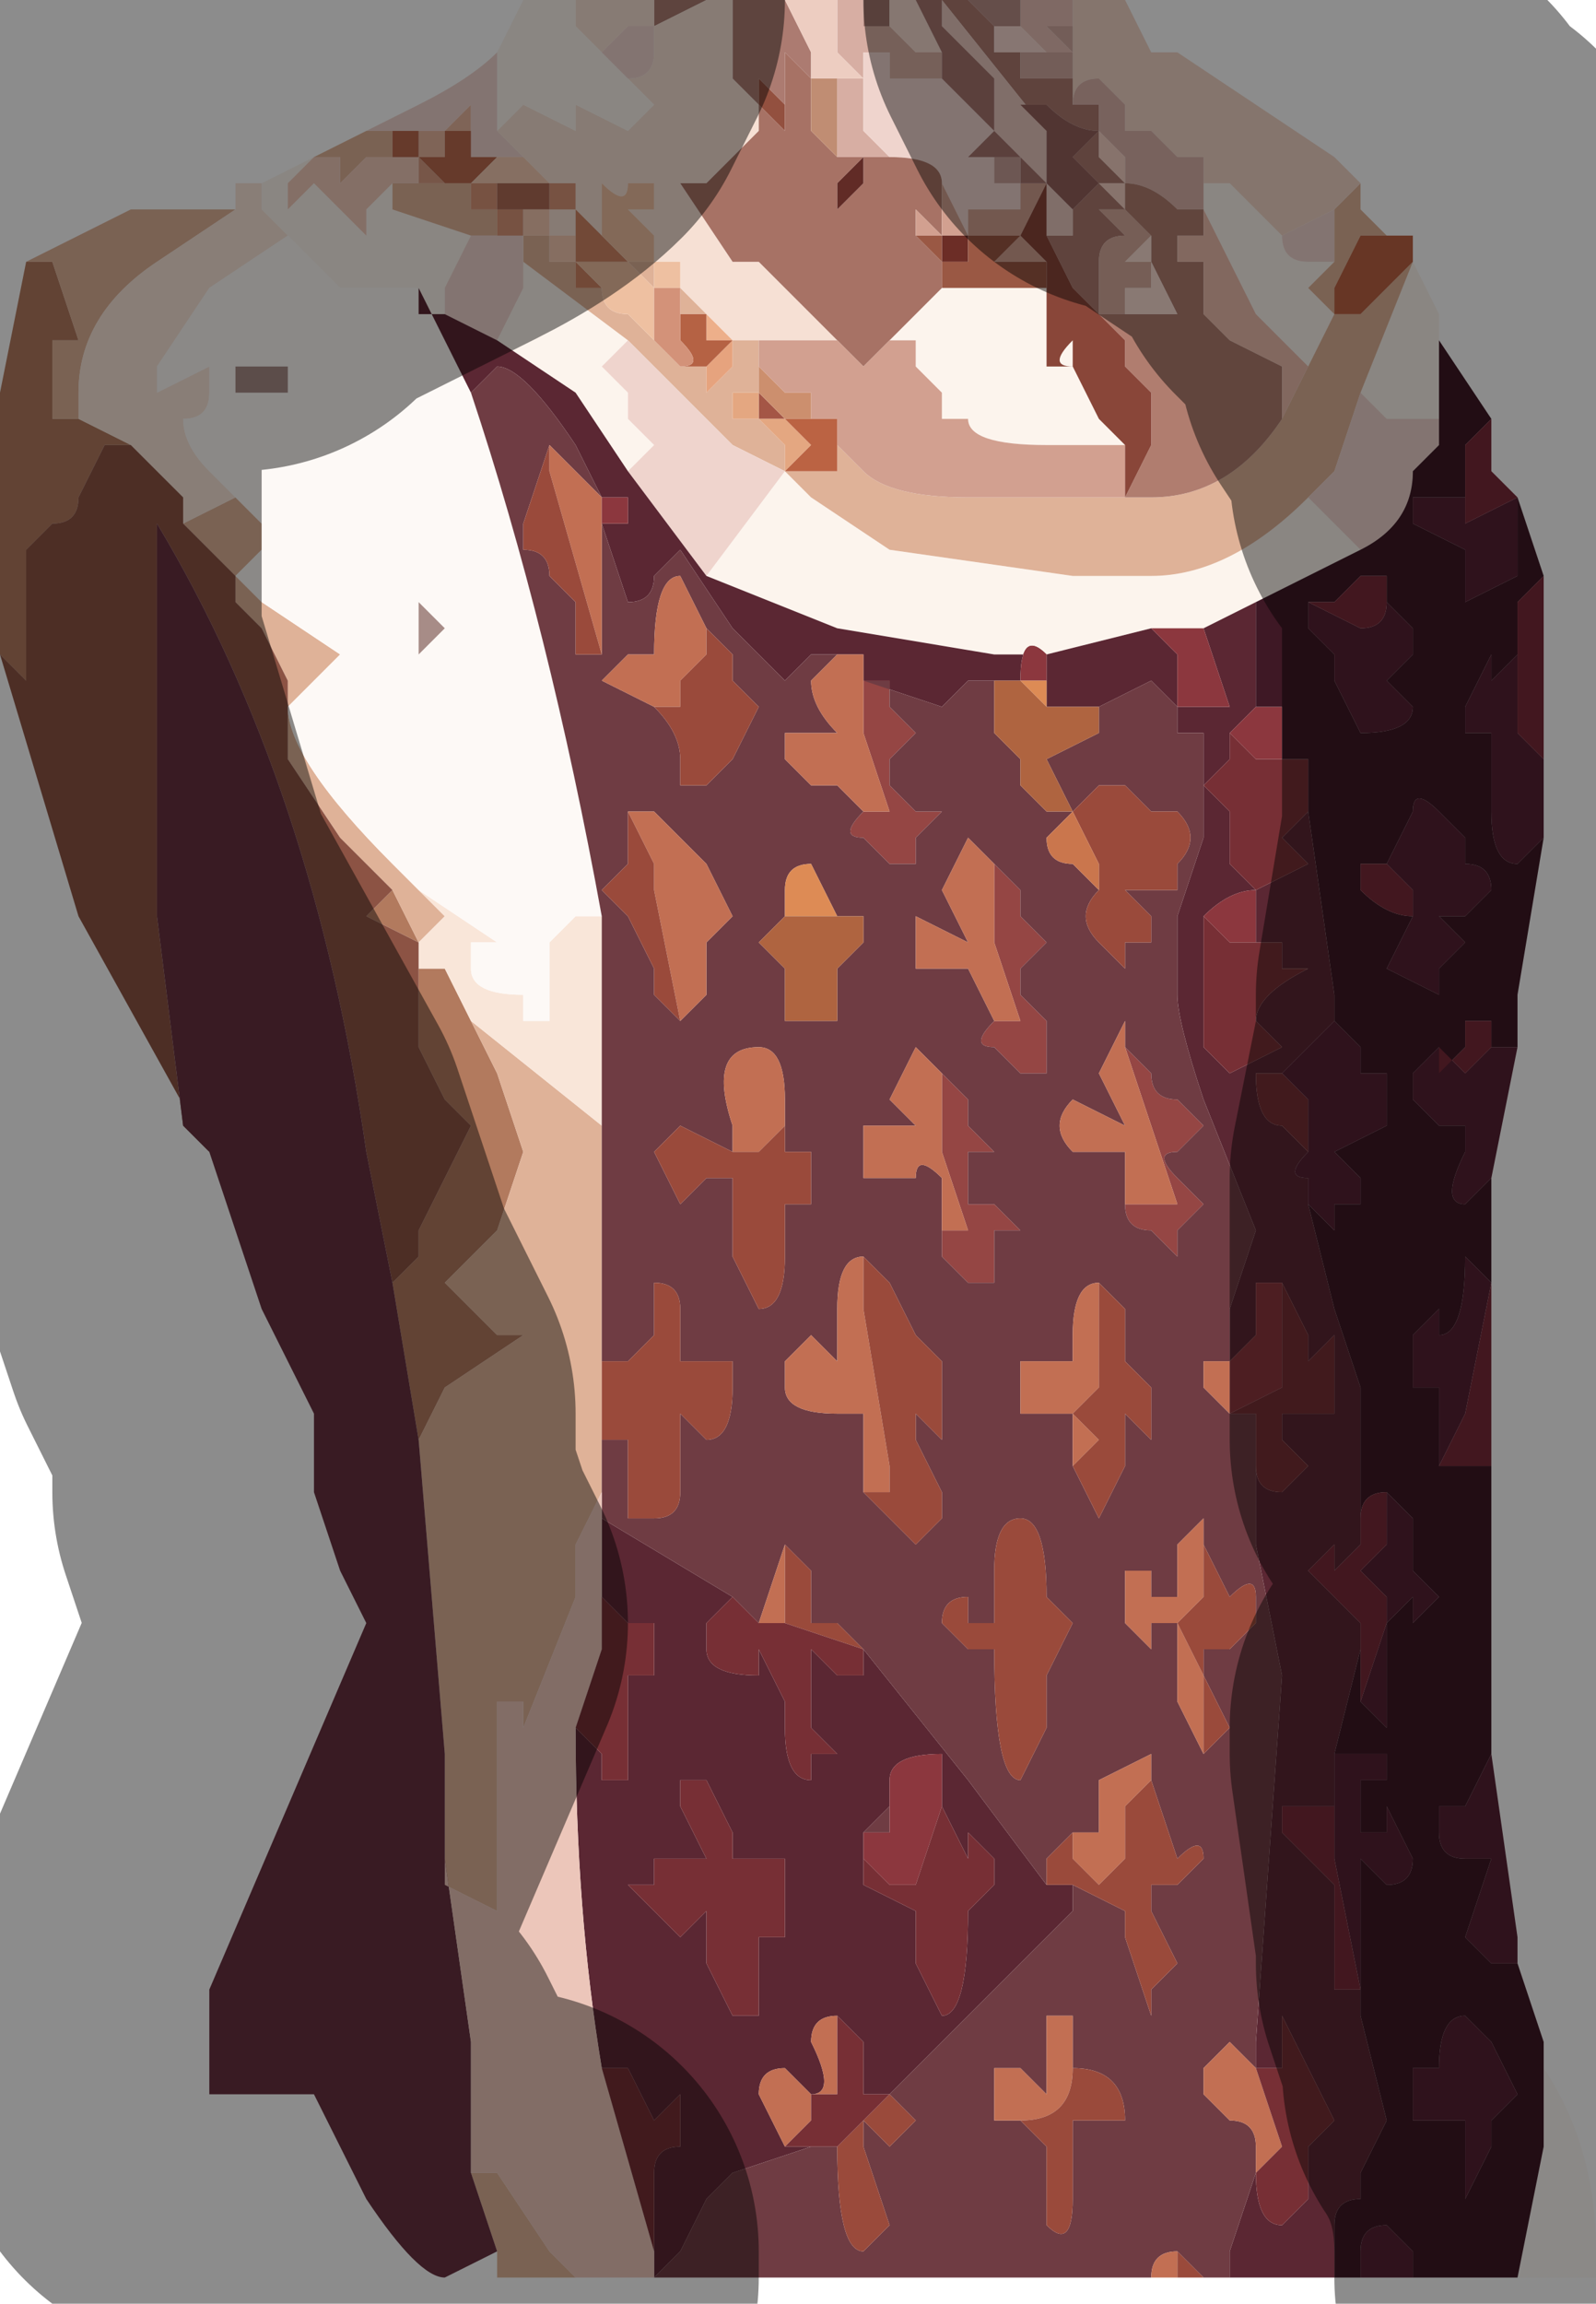 <?xml version="1.0" encoding="UTF-8" standalone="no"?>
<svg xmlns:xlink="http://www.w3.org/1999/xlink" height="4.4px" width="3.05px" xmlns="http://www.w3.org/2000/svg">
  <g transform="matrix(1.0, 0.0, 0.0, 1.0, 1.55, 2.2)">
    <path d="M-0.3 -2.2 L-0.2 -2.2 -0.3 -2.15 -0.3 -2.2 M-0.15 -2.2 L-0.05 -2.2 0.0 -2.1 0.0 -2.05 0.0 -2.05 -0.05 -2.1 -0.05 -1.95 -0.05 -1.95 -0.05 -2.0 -0.05 -2.0 -0.1 -2.05 -0.1 -2.0 -0.15 -2.05 -0.15 -2.2 M0.05 -2.2 L0.05 -2.2 0.05 -2.15 0.05 -2.2" fill="#ac7b71" fill-rule="evenodd" stroke="none"/>
    <path d="M0.05 -2.2 L0.1 -2.2 0.1 -2.15 0.15 -2.15 0.15 -2.2 0.15 -2.15 0.2 -2.1 0.25 -2.1 0.25 -2.05 Q0.2 -2.05 0.2 -2.05 L0.15 -2.05 Q0.15 -2.05 0.15 -2.1 L0.1 -2.1 Q0.1 -2.1 0.1 -2.05 L0.1 -2.0 0.15 -1.95 0.1 -2.0 0.1 -1.95 0.15 -1.9 0.1 -1.9 0.1 -1.9 0.05 -1.9 0.05 -2.05 0.1 -2.05 0.1 -2.05 0.05 -2.1 0.05 -2.1 0.05 -2.15 0.05 -2.2 M0.15 -2.2 L0.15 -2.2 M0.1 -2.15 L0.1 -2.15 0.1 -2.15" fill="#d7aea3" fill-rule="evenodd" stroke="none"/>
    <path d="M0.1 -2.2 L0.15 -2.2 0.15 -2.15 0.1 -2.15 0.1 -2.15 0.1 -2.2 M0.15 -2.15 L0.15 -2.15" fill="#a0746b" fill-rule="evenodd" stroke="none"/>
    <path d="M-0.05 -2.2 L0.05 -2.2 0.05 -2.15 0.05 -2.1 0.05 -2.1 0.1 -2.05 0.1 -2.05 0.05 -2.05 0.05 -2.05 0.0 -2.05 0.0 -2.1 -0.05 -2.2" fill="#edcdc1" fill-rule="evenodd" stroke="none"/>
    <path d="M-0.1 -1.55 L-0.15 -1.55 -0.25 -1.65 -0.25 -1.65 -0.25 -1.7 -0.3 -1.7 -0.3 -1.75 -0.3 -1.75 -0.35 -1.8 -0.35 -1.8 -0.3 -1.8 -0.3 -1.85 -0.35 -1.85 -0.35 -1.85 Q-0.35 -1.8 -0.4 -1.85 L-0.4 -1.75 -0.35 -1.7 -0.4 -1.75 -0.4 -1.75 -0.4 -1.75 -0.45 -1.8 -0.45 -1.75 -0.5 -1.75 -0.5 -1.8 -0.45 -1.8 -0.45 -1.85 -0.5 -1.85 -0.5 -1.85 -0.55 -1.9 -0.55 -1.9 -0.6 -1.95 -0.55 -2.0 -0.45 -1.95 -0.45 -2.0 -0.35 -1.95 -0.3 -2.0 -0.45 -2.15 -0.45 -2.2 -0.3 -2.2 -0.3 -2.15 -0.2 -2.2 -0.15 -2.2 -0.15 -2.05 -0.1 -2.0 -0.1 -1.95 -0.15 -1.9 -0.2 -1.85 -0.25 -1.85 -0.25 -1.85 -0.15 -1.7 -0.1 -1.7 0.05 -1.55 0.05 -1.55 0.0 -1.55 -0.05 -1.55 -0.1 -1.55 M0.1 -2.15 L0.1 -2.15 0.1 -2.15 0.1 -2.15 M-0.35 -2.15 L-0.4 -2.1 -0.35 -2.05 Q-0.3 -2.05 -0.3 -2.1 L-0.3 -2.15 -0.35 -2.15 M-0.5 -1.85 L-0.5 -1.85 M-0.25 -1.65 L-0.25 -1.65" fill="#f6e0d4" fill-rule="evenodd" stroke="none"/>
    <path d="M1.0 -1.7 L0.95 -1.65 1.0 -1.6 0.95 -1.5 0.85 -1.6 0.75 -1.8 0.75 -1.85 0.8 -1.85 0.85 -1.8 0.9 -1.75 Q0.9 -1.7 0.95 -1.7 L1.0 -1.7 M-0.8 -1.85 L-0.8 -1.8 -0.65 -1.75 -0.65 -1.75 -0.7 -1.65 -0.7 -1.6 -0.75 -1.6 -0.75 -1.65 -0.9 -1.65 -1.0 -1.75 -1.05 -1.8 -1.05 -1.85 -0.95 -1.9 -0.95 -1.9 -0.95 -1.9 -1.0 -1.85 -1.0 -1.8 -0.95 -1.85 -0.9 -1.8 -0.9 -1.8 -0.9 -1.8 -0.85 -1.75 -0.85 -1.8 -0.8 -1.85 -0.8 -1.85 M-0.55 -1.7 L-0.35 -1.55 -0.35 -1.55 -0.4 -1.5 -0.35 -1.45 -0.35 -1.4 -0.3 -1.35 -0.35 -1.3 -0.45 -1.45 -0.6 -1.55 -0.55 -1.65 -0.55 -1.7 M-0.05 -1.3 L0.0 -1.25 0.15 -1.15 0.5 -1.1 0.65 -1.1 Q0.8 -1.1 0.95 -1.25 L0.95 -1.25 1.0 -1.2 1.05 -1.15 0.95 -1.1 0.85 -1.05 0.75 -1.0 0.65 -1.0 0.65 -1.0 0.45 -0.95 0.35 -0.95 0.05 -1.0 -0.2 -1.1 -0.05 -1.3 M1.05 -1.45 L1.15 -1.7 1.15 -1.7 1.2 -1.6 1.2 -1.55 1.2 -1.35 1.2 -1.4 1.1 -1.4 1.05 -1.45 M-0.6 -2.1 L-0.55 -2.2 -0.45 -2.2 -0.45 -2.15 -0.3 -2.0 -0.35 -1.95 -0.45 -2.0 -0.45 -1.95 -0.55 -2.0 -0.6 -1.95 -0.6 -2.0 -0.6 -2.1 M1.15 -1.7 L1.15 -1.7 M0.15 -1.55 L0.2 -1.6 0.25 -1.65 0.3 -1.65 0.3 -1.65 0.4 -1.65 0.45 -1.65 0.45 -1.6 0.45 -1.5 0.5 -1.5 0.5 -1.5 Q0.45 -1.5 0.5 -1.55 0.5 -1.6 0.5 -1.55 L0.5 -1.5 0.55 -1.4 0.55 -1.4 0.6 -1.35 0.5 -1.35 0.45 -1.35 Q0.3 -1.35 0.3 -1.4 L0.25 -1.4 0.25 -1.45 0.2 -1.5 0.2 -1.55 0.15 -1.55 M0.75 -1.8 L0.75 -1.8 M-0.9 -1.9 L-0.9 -1.85 -0.9 -1.85 -0.9 -1.9 M-0.95 -1.9 L-0.95 -1.9 -0.95 -1.9" fill="#fcf4ed" fill-rule="evenodd" stroke="none"/>
    <path d="M-1.55 -0.95 L-1.55 -1.45 -1.5 -1.7 -1.5 -1.7 -1.45 -1.7 -1.4 -1.55 -1.45 -1.55 -1.45 -1.45 -1.45 -1.4 -1.4 -1.4 -1.3 -1.35 -1.35 -1.35 -1.4 -1.25 Q-1.4 -1.2 -1.45 -1.2 L-1.45 -1.2 -1.5 -1.15 -1.5 -1.05 -1.5 -0.9 -1.55 -0.95 M-0.8 -0.5 L-0.75 -0.4 -0.85 -0.45 -0.8 -0.5 M-0.8 0.25 L-0.75 0.2 -0.75 0.15 -0.7 0.05 -0.65 -0.05 -0.7 -0.1 -0.75 -0.2 -0.75 -0.3 Q-0.75 -0.35 -0.75 -0.4 L-0.75 -0.35 -0.7 -0.35 -0.65 -0.25 -0.6 -0.15 -0.55 0.0 -0.6 0.15 -0.7 0.25 -0.65 0.3 -0.6 0.35 -0.55 0.35 -0.7 0.45 -0.75 0.55 -0.8 0.25" fill="#b27a5e" fill-rule="evenodd" stroke="none"/>
    <path d="M1.05 -1.85 L1.05 -1.8 1.1 -1.75 1.1 -1.75 Q1.1 -1.75 1.05 -1.75 L1.0 -1.65 1.0 -1.6 1.05 -1.6 1.1 -1.65 1.15 -1.7 1.05 -1.45 1.0 -1.3 0.95 -1.25 Q0.8 -1.1 0.65 -1.1 L0.5 -1.1 0.15 -1.15 0.0 -1.25 -0.05 -1.3 -0.05 -1.3 0.05 -1.3 0.05 -1.35 0.05 -1.35 0.1 -1.3 Q0.15 -1.25 0.3 -1.25 L0.5 -1.25 0.55 -1.25 0.6 -1.25 0.6 -1.25 0.65 -1.25 Q0.8 -1.25 0.9 -1.4 L0.9 -1.4 0.95 -1.5 1.0 -1.6 0.95 -1.65 1.0 -1.7 1.0 -1.8 1.05 -1.85 M-0.15 -1.45 L-0.15 -1.4 -0.15 -1.4 -0.1 -1.4 -0.05 -1.35 -0.05 -1.3 -0.15 -1.35 -0.35 -1.55 -0.35 -1.55 -0.55 -1.7 -0.55 -1.75 -0.65 -1.75 -0.8 -1.8 -0.8 -1.85 -0.75 -1.85 -0.7 -1.85 -0.65 -1.85 -0.65 -1.8 -0.6 -1.8 -0.6 -1.75 -0.55 -1.75 -0.55 -1.75 -0.5 -1.75 -0.5 -1.75 -0.5 -1.7 -0.45 -1.7 -0.45 -1.65 -0.4 -1.65 -0.4 -1.65 Q-0.4 -1.6 -0.35 -1.6 L-0.35 -1.6 -0.3 -1.55 -0.25 -1.5 -0.2 -1.5 -0.2 -1.45 -0.15 -1.5 -0.15 -1.55 -0.1 -1.55 -0.1 -1.5 -0.1 -1.5 -0.1 -1.45 -0.15 -1.45 -0.15 -1.45 M-0.25 -1.65 L-0.15 -1.55 -0.2 -1.6 -0.2 -1.6 -0.25 -1.6 -0.25 -1.6 -0.25 -1.65 M-0.15 -1.55 L-0.15 -1.55 M-0.2 -1.5 L-0.2 -1.5 M-0.3 -1.55 L-0.3 -1.55 -0.3 -1.55 M-0.45 2.15 L-0.6 2.15 -0.6 2.1 -0.65 1.95 -0.6 1.95 -0.5 2.1 -0.45 2.15 M-1.5 -1.7 L-1.3 -1.8 -1.1 -1.8 -1.25 -1.7 Q-1.4 -1.6 -1.4 -1.45 L-1.4 -1.4 -1.45 -1.4 -1.45 -1.45 -1.45 -1.55 -1.4 -1.55 -1.45 -1.7 -1.5 -1.7 M-0.95 -1.9 L-0.85 -1.95 -0.8 -1.95 -0.8 -1.9 -0.8 -1.9 -0.85 -1.9 -0.85 -1.9 -0.9 -1.85 -0.9 -1.9 -0.9 -1.9 -0.95 -1.9 -0.95 -1.9 M-0.4 -0.05 L-0.4 0.4 -0.4 0.5 -0.4 0.55 -0.4 0.6 -0.4 0.65 -0.45 0.75 -0.45 0.85 -0.55 1.1 -0.55 1.05 -0.6 1.05 -0.6 1.45 -0.7 1.4 -0.7 1.35 -0.7 1.15 -0.75 0.55 -0.7 0.45 -0.55 0.35 -0.6 0.35 -0.65 0.3 -0.7 0.25 -0.6 0.15 -0.55 0.0 -0.6 -0.15 -0.65 -0.25 -0.4 -0.05 M-1.1 -1.25 L-1.05 -1.2 -1.05 -1.15 -1.1 -1.1 -1.1 -1.1 -1.05 -1.05 -0.9 -0.95 -1.0 -0.85 Q-1.0 -0.75 -0.8 -0.55 L-0.75 -0.5 -0.7 -0.45 -0.75 -0.4 -0.8 -0.5 -0.9 -0.6 -1.0 -0.75 -1.0 -0.9 -1.05 -1.0 -1.1 -1.05 -1.1 -1.1 -1.2 -1.2 -1.1 -1.25 -1.1 -1.25 M-0.3 -1.65 L-0.3 -1.65 -0.3 -1.65 -0.35 -1.7 -0.3 -1.7 -0.3 -1.65" fill="#dfb298" fill-rule="evenodd" stroke="none"/>
    <path d="M-0.75 -1.85 L-0.8 -1.85 -0.8 -1.85 -0.85 -1.8 -0.85 -1.75 -0.9 -1.8 -0.9 -1.8 -0.9 -1.8 -0.95 -1.85 -1.0 -1.8 -1.0 -1.85 -0.95 -1.9 -0.95 -1.9 -0.9 -1.9 -0.9 -1.9 -0.9 -1.85 -0.9 -1.85 -0.85 -1.9 -0.85 -1.9 -0.8 -1.9 -0.8 -1.9 -0.75 -1.9 -0.75 -1.9 -0.75 -1.85 M-0.95 -1.9 L-1.0 -1.9 -0.95 -1.9 -0.95 -1.9" fill="#f0caba" fill-rule="evenodd" stroke="none"/>
    <path d="M-1.1 -1.8 L-1.1 -1.85 -1.05 -1.85 -1.05 -1.8 -1.0 -1.75 -1.15 -1.65 -1.25 -1.5 -1.25 -1.45 -1.15 -1.5 -1.15 -1.45 Q-1.15 -1.4 -1.2 -1.4 -1.2 -1.35 -1.15 -1.3 L-1.1 -1.25 -1.1 -1.25 -1.2 -1.2 -1.2 -1.25 -1.3 -1.35 -1.4 -1.4 -1.4 -1.45 Q-1.4 -1.6 -1.25 -1.7 L-1.1 -1.8 M-0.4 -0.45 L-0.4 -0.05 -0.65 -0.25 -0.7 -0.35 -0.75 -0.35 -0.75 -0.4 -0.7 -0.45 -0.75 -0.5 -0.6 -0.4 -0.65 -0.4 -0.65 -0.35 Q-0.65 -0.3 -0.55 -0.3 L-0.55 -0.25 -0.5 -0.25 -0.5 -0.4 -0.45 -0.45 -0.4 -0.45" fill="#f9e6d9" fill-rule="evenodd" stroke="none"/>
    <path d="M1.4 1.75 Q1.5 1.9 1.5 2.1 L1.5 2.15 1.35 2.15 1.4 1.9 1.4 1.75 M-0.65 -1.45 Q-0.5 -1.0 -0.4 -0.45 L-0.45 -0.45 -0.5 -0.4 -0.5 -0.25 -0.55 -0.25 -0.55 -0.3 Q-0.65 -0.3 -0.65 -0.35 L-0.65 -0.4 -0.6 -0.4 -0.75 -0.5 -0.8 -0.55 Q-1.0 -0.75 -1.0 -0.85 L-0.9 -0.95 -1.05 -1.05 -1.1 -1.1 -1.1 -1.1 -1.05 -1.15 -1.05 -1.2 -1.1 -1.25 -1.15 -1.3 Q-1.2 -1.35 -1.2 -1.4 -1.15 -1.4 -1.15 -1.45 L-1.15 -1.5 -1.25 -1.45 -1.25 -1.5 -1.15 -1.65 -1.0 -1.75 -0.9 -1.65 -0.75 -1.65 -0.65 -1.45 M-1.0 -1.5 L-1.05 -1.5 -1.1 -1.5 -1.1 -1.45 -1.05 -1.45 -1.0 -1.45 -1.0 -1.5 M-1.1 -1.1 L-1.1 -1.1 M-0.75 -1.05 L-0.75 -0.95 -0.7 -1.0 -0.7 -1.0 -0.75 -1.05 -0.75 -1.05" fill="#fdf9f6" fill-rule="evenodd" stroke="none"/>
    <path d="M-1.15 0.0 L-1.4 -0.45 -1.55 -0.95 -1.5 -0.9 -1.5 -1.05 -1.5 -1.15 -1.45 -1.2 -1.45 -1.2 Q-1.4 -1.2 -1.4 -1.25 L-1.35 -1.35 -1.3 -1.35 -1.2 -1.25 -1.2 -1.2 -1.1 -1.1 -1.1 -1.1 -1.1 -1.05 -1.05 -1.0 -1.0 -0.9 -1.0 -0.75 -0.9 -0.6 -0.8 -0.5 -0.85 -0.45 -0.75 -0.4 Q-0.75 -0.35 -0.75 -0.3 L-0.75 -0.2 -0.7 -0.1 -0.65 -0.05 -0.7 0.05 -0.75 0.15 -0.75 0.2 -0.8 0.25 -0.85 0.0 Q-0.95 -0.7 -1.25 -1.2 L-1.25 -0.45 -1.2 -0.05 -1.15 0.0" fill="#8c5344" fill-rule="evenodd" stroke="none"/>
    <path d="M-1.0 -1.5 L-1.0 -1.45 -1.05 -1.45 -1.1 -1.45 -1.1 -1.5 -1.05 -1.5 -1.0 -1.5 M-0.75 -1.05 L-0.75 -1.05 -0.7 -1.0 -0.7 -1.0 -0.75 -0.95 -0.75 -1.05" fill="#a78c87" fill-rule="evenodd" stroke="none"/>
    <path d="M-0.6 2.1 L-0.7 2.15 Q-0.75 2.15 -0.85 2.0 L-0.95 1.8 -1.15 1.8 -1.15 1.6 -0.85 0.9 -0.9 0.8 -0.95 0.65 -0.95 0.5 -1.05 0.3 -1.15 0.0 -1.2 -0.05 -1.25 -0.45 -1.25 -1.2 Q-0.95 -0.7 -0.85 0.0 L-0.8 0.25 -0.75 0.55 -0.7 1.15 -0.7 1.35 -0.65 1.7 -0.65 1.95 -0.6 2.1" fill="#673140" fill-rule="evenodd" stroke="none"/>
    <path d="M-0.65 -1.95 L-0.7 -1.95 -0.7 -1.9 -0.75 -1.9 -0.75 -1.95 -0.75 -1.95 -0.7 -1.95 -0.65 -2.0 -0.65 -1.95 -0.7 -1.95 -0.65 -1.95" fill="#e8b69e" fill-rule="evenodd" stroke="none"/>
    <path d="M1.0 -1.8 L1.0 -1.7 0.95 -1.7 Q0.9 -1.7 0.9 -1.75 L1.0 -1.8 1.0 -1.8 M-0.65 -1.75 L-0.55 -1.75 -0.55 -1.7 -0.55 -1.65 -0.6 -1.55 -0.7 -1.6 -0.7 -1.65 -0.65 -1.75 -0.65 -1.75 M-0.35 -1.55 L-0.35 -1.55 -0.15 -1.35 -0.05 -1.3 -0.2 -1.1 -0.35 -1.3 -0.3 -1.35 -0.35 -1.4 -0.35 -1.45 -0.4 -1.5 -0.35 -1.55 -0.35 -1.55 M0.95 -1.25 L1.0 -1.3 1.05 -1.45 1.1 -1.4 1.2 -1.4 1.2 -1.35 1.15 -1.3 Q1.15 -1.2 1.05 -1.15 L1.0 -1.2 0.95 -1.25 0.95 -1.25 M-0.85 -1.95 L-0.75 -2.0 Q-0.65 -2.05 -0.6 -2.1 L-0.6 -2.0 -0.6 -1.95 -0.55 -1.9 -0.55 -1.9 -0.55 -1.9 -0.6 -1.9 -0.65 -1.9 -0.65 -1.95 -0.7 -1.95 -0.65 -1.95 -0.65 -2.0 -0.7 -1.95 -0.75 -1.95 -0.75 -1.95 -0.8 -1.95 -0.8 -1.95 -0.85 -1.95 M0.15 -1.9 L0.1 -1.95 0.1 -2.0 0.15 -1.95 0.1 -2.0 0.1 -2.05 Q0.1 -2.1 0.1 -2.1 L0.15 -2.1 Q0.15 -2.05 0.15 -2.05 L0.2 -2.05 Q0.2 -2.05 0.25 -2.05 0.25 -2.05 0.3 -2.0 L0.35 -1.95 0.3 -1.9 0.35 -1.9 0.35 -1.85 Q0.35 -1.85 0.4 -1.85 L0.4 -1.85 0.4 -1.85 0.4 -1.85 0.4 -1.8 0.35 -1.8 Q0.35 -1.8 0.3 -1.8 L0.3 -1.75 0.25 -1.85 Q0.25 -1.9 0.15 -1.9 M-0.35 -2.15 L-0.3 -2.15 -0.3 -2.1 Q-0.3 -2.05 -0.35 -2.05 L-0.4 -2.1 -0.35 -2.15" fill="#efd4cd" fill-rule="evenodd" stroke="none"/>
    <path d="M-0.8 -1.9 L-0.8 -1.95 -0.8 -1.95 -0.75 -1.95 -0.75 -1.9 -0.7 -1.9 -0.7 -1.95 -0.65 -1.95 -0.65 -1.9 -0.6 -1.9 -0.65 -1.85 -0.7 -1.85 -0.7 -1.85 -0.7 -1.85 -0.75 -1.9 -0.75 -1.9 -0.75 -1.9 -0.75 -1.9 -0.8 -1.9" fill="#b9694f" fill-rule="evenodd" stroke="none"/>
    <path d="M-0.65 -1.85 L-0.6 -1.9 -0.55 -1.9 -0.55 -1.9 -0.5 -1.85 Q-0.5 -1.85 -0.55 -1.85 L-0.55 -1.85 -0.6 -1.85 -0.55 -1.85 -0.6 -1.85 -0.6 -1.85 -0.6 -1.85 -0.65 -1.85 -0.65 -1.85 M-0.6 -1.85 L-0.6 -1.85" fill="#f4cbb2" fill-rule="evenodd" stroke="none"/>
    <path d="M-0.65 -1.85 L-0.7 -1.85 -0.75 -1.85 -0.75 -1.9 -0.75 -1.9 -0.75 -1.9 -0.7 -1.85 -0.7 -1.85 -0.7 -1.85 -0.65 -1.85 -0.65 -1.85 -0.6 -1.85 -0.6 -1.85 -0.65 -1.85" fill="#d99c83" fill-rule="evenodd" stroke="none"/>
    <path d="M-0.55 -1.75 L-0.55 -1.75 -0.6 -1.75 -0.6 -1.8 -0.65 -1.8 -0.65 -1.85 -0.6 -1.85 -0.6 -1.85 -0.6 -1.8 -0.55 -1.8 -0.55 -1.8 -0.5 -1.8 -0.5 -1.85 -0.5 -1.85 -0.45 -1.85 -0.45 -1.8 -0.5 -1.8 -0.5 -1.8 -0.55 -1.8 -0.55 -1.75" fill="#d89579" fill-rule="evenodd" stroke="none"/>
    <path d="M-0.5 -1.85 L-0.5 -1.85 -0.5 -1.8 -0.55 -1.8 -0.55 -1.8 -0.6 -1.8 -0.6 -1.85 -0.6 -1.85 -0.55 -1.85 -0.6 -1.85 -0.55 -1.85 -0.55 -1.85 Q-0.5 -1.85 -0.5 -1.85" fill="#ae6b55" fill-rule="evenodd" stroke="none"/>
    <path d="M-0.5 -1.75 L-0.5 -1.75 -0.55 -1.75 -0.55 -1.8 -0.5 -1.8 -0.5 -1.8 -0.5 -1.75 -0.45 -1.75 -0.45 -1.7 -0.5 -1.7 -0.5 -1.75" fill="#f4c9b1" fill-rule="evenodd" stroke="none"/>
    <path d="M-0.4 -1.65 L-0.45 -1.65 -0.45 -1.7 -0.5 -1.7 -0.5 -1.75 -0.45 -1.75 -0.45 -1.8 -0.4 -1.75 -0.4 -1.75 -0.4 -1.75 -0.35 -1.7 -0.35 -1.7 -0.4 -1.7 -0.4 -1.7 -0.45 -1.7 -0.45 -1.7 -0.4 -1.65 M-0.5 -1.75 L-0.5 -1.7 -0.45 -1.7 -0.45 -1.75 -0.5 -1.75" fill="#cf8565" fill-rule="evenodd" stroke="none"/>
    <path d="M-0.3 -1.55 L-0.35 -1.6 -0.35 -1.6 Q-0.4 -1.6 -0.4 -1.65 L-0.4 -1.65 -0.45 -1.7 -0.45 -1.7 -0.4 -1.7 -0.4 -1.7 -0.35 -1.7 -0.35 -1.7 -0.4 -1.75 -0.4 -1.85 Q-0.35 -1.8 -0.35 -1.85 L-0.35 -1.85 -0.3 -1.85 -0.3 -1.8 -0.35 -1.8 -0.35 -1.8 -0.3 -1.75 -0.3 -1.75 -0.3 -1.7 -0.25 -1.7 -0.25 -1.65 -0.25 -1.65 -0.3 -1.65 -0.3 -1.55 M-0.3 -1.65 L-0.3 -1.7 -0.35 -1.7 -0.3 -1.65 -0.3 -1.65 -0.3 -1.65" fill="#eec0a1" fill-rule="evenodd" stroke="none"/>
    <path d="M1.0 2.15 L0.8 2.15 0.8 2.1 0.85 1.95 Q0.85 2.05 0.9 2.05 L0.95 2.0 0.95 1.9 0.95 1.9 1.0 1.85 0.9 1.65 0.9 1.75 0.85 1.75 0.85 1.7 0.9 1.0 0.85 0.75 0.85 0.5 0.8 0.5 0.85 0.5 0.85 0.6 Q0.85 0.65 0.9 0.65 L0.95 0.6 0.9 0.55 0.9 0.5 0.95 0.5 1.0 0.5 1.0 0.35 0.95 0.4 0.95 0.35 0.9 0.25 0.85 0.25 0.85 0.35 0.8 0.4 0.8 0.3 0.85 0.15 0.75 -0.1 Q0.7 -0.25 0.7 -0.3 L0.7 -0.45 0.75 -0.6 0.75 -0.8 0.7 -0.8 0.7 -0.85 0.75 -0.85 0.8 -0.85 0.75 -1.0 0.85 -1.05 0.85 -0.85 0.8 -0.8 0.8 -0.75 0.75 -0.7 0.8 -0.65 0.8 -0.55 0.85 -0.5 0.95 -0.55 0.9 -0.6 0.95 -0.65 1.0 -0.3 1.0 -0.25 0.95 -0.2 0.9 -0.15 0.85 -0.15 Q0.85 -0.05 0.9 -0.05 L0.95 0.0 Q0.9 0.05 0.95 0.05 L0.95 0.1 1.0 0.3 1.05 0.45 1.05 0.7 1.05 0.75 1.0 0.8 1.0 0.75 Q0.95 0.8 0.95 0.8 L1.0 0.85 1.05 0.9 1.05 0.95 1.0 1.15 1.0 1.25 0.95 1.25 0.9 1.25 0.9 1.3 1.0 1.4 Q1.0 1.6 1.0 1.6 L1.05 1.6 1.05 1.65 1.1 1.85 1.05 1.95 1.05 2.0 Q1.0 2.0 1.0 2.05 L1.0 2.15 M0.65 -1.0 L0.7 -0.95 0.7 -0.85 0.65 -0.9 0.65 -0.9 0.55 -0.85 0.55 -0.85 0.5 -0.85 0.45 -0.85 0.45 -0.95 Q0.4 -1.0 0.4 -0.9 L0.35 -0.9 0.3 -0.9 0.25 -0.85 0.1 -0.9 0.1 -0.95 0.1 -0.95 0.05 -0.95 0.0 -0.95 -0.05 -0.9 -0.15 -1.0 -0.25 -1.15 -0.3 -1.1 Q-0.3 -1.05 -0.35 -1.05 L-0.4 -1.2 -0.35 -1.2 -0.35 -1.25 -0.4 -1.25 -0.45 -1.35 Q-0.55 -1.5 -0.6 -1.5 L-0.65 -1.45 -0.65 -1.45 -0.75 -1.65 -0.75 -1.6 -0.7 -1.6 -0.6 -1.55 -0.45 -1.45 -0.35 -1.3 -0.2 -1.1 0.05 -1.0 0.35 -0.95 0.45 -0.95 0.65 -1.0 0.65 -1.0 M-0.4 0.7 L-0.15 0.85 -0.15 0.85 -0.2 0.9 -0.2 0.95 Q-0.2 1.0 -0.1 1.0 L-0.1 0.95 -0.05 1.05 -0.05 1.1 Q-0.05 1.2 0.0 1.2 L0.0 1.15 0.05 1.15 0.0 1.1 0.0 0.95 0.05 1.0 0.1 1.0 0.1 0.95 0.3 1.2 0.45 1.4 0.5 1.4 0.5 1.45 0.15 1.8 0.1 1.8 0.1 1.7 0.05 1.65 Q0.0 1.65 0.0 1.7 0.05 1.8 0.0 1.8 L-0.05 1.75 -0.05 1.75 Q-0.1 1.75 -0.1 1.8 L-0.05 1.9 -0.05 1.9 0.0 1.9 0.05 1.9 0.0 1.9 -0.15 1.95 Q-0.2 2.0 -0.2 2.0 L-0.25 2.1 -0.3 2.15 -0.3 2.15 -0.3 2.1 -0.3 1.95 Q-0.3 1.9 -0.25 1.9 L-0.25 1.8 -0.3 1.85 -0.35 1.75 -0.4 1.75 -0.4 1.75 Q-0.45 1.45 -0.45 1.1 L-0.4 1.15 -0.4 1.2 -0.35 1.2 -0.35 1.0 -0.3 1.0 -0.3 0.9 -0.35 0.9 -0.35 0.9 -0.35 0.9 -0.4 0.85 -0.4 0.85 -0.4 0.7 M0.05 -0.95 L0.05 -0.95 M0.75 -0.45 L0.75 -0.35 0.75 -0.2 0.8 -0.15 0.9 -0.2 Q0.85 -0.25 0.85 -0.25 0.85 -0.3 0.95 -0.35 L0.9 -0.35 0.9 -0.4 0.85 -0.4 0.85 -0.5 Q0.8 -0.5 0.75 -0.45 M0.25 1.2 Q0.25 1.15 0.25 1.15 0.15 1.15 0.15 1.2 L0.15 1.25 0.1 1.3 0.1 1.4 0.2 1.45 0.2 1.55 0.25 1.65 Q0.3 1.65 0.3 1.45 L0.35 1.4 0.35 1.35 0.3 1.3 0.3 1.35 0.25 1.25 0.25 1.2 M-0.25 1.2 L-0.25 1.25 -0.2 1.35 -0.25 1.35 -0.3 1.35 -0.3 1.4 -0.35 1.4 -0.25 1.5 -0.2 1.45 -0.2 1.55 -0.15 1.65 -0.1 1.65 -0.1 1.55 -0.1 1.45 -0.1 1.5 -0.05 1.5 -0.05 1.35 -0.15 1.35 -0.15 1.3 -0.2 1.2 -0.25 1.2" fill="#5b2733" fill-rule="evenodd" stroke="none"/>
    <path d="M-0.05 -1.95 L-0.1 -2.0 -0.1 -2.05 -0.05 -2.0 -0.05 -2.0 -0.05 -1.95" fill="#93503f" fill-rule="evenodd" stroke="none"/>
    <path d="M0.05 -1.9 L0.1 -1.9 0.1 -1.9 0.15 -1.9 Q0.25 -1.9 0.25 -1.85 L0.25 -1.75 0.2 -1.8 0.2 -1.75 0.2 -1.75 0.25 -1.7 0.25 -1.65 0.2 -1.6 0.15 -1.55 0.1 -1.5 0.05 -1.55 -0.1 -1.7 -0.15 -1.7 -0.25 -1.85 -0.25 -1.85 -0.2 -1.85 -0.15 -1.9 -0.1 -1.95 -0.1 -2.0 -0.05 -1.95 -0.05 -1.95 -0.05 -2.1 0.0 -2.05 0.0 -2.05 0.0 -1.95 0.05 -1.9 M0.1 -1.9 L0.05 -1.85 0.05 -1.8 0.1 -1.85 0.1 -1.9" fill="#a77265" fill-rule="evenodd" stroke="none"/>
    <path d="M0.05 -2.05 L0.05 -1.9 0.0 -1.95 0.0 -2.05 0.05 -2.05 0.05 -2.05" fill="#c08d73" fill-rule="evenodd" stroke="none"/>
    <path d="M0.1 -1.9 L0.1 -1.85 0.05 -1.8 0.05 -1.85 0.1 -1.9" fill="#612b26" fill-rule="evenodd" stroke="none"/>
    <path d="M0.55 -1.25 L0.5 -1.25 0.3 -1.25 Q0.15 -1.25 0.1 -1.3 L0.05 -1.35 0.05 -1.4 0.0 -1.4 0.0 -1.4 0.0 -1.45 -0.05 -1.45 -0.1 -1.5 -0.1 -1.5 -0.1 -1.55 -0.05 -1.55 0.0 -1.55 0.05 -1.55 0.05 -1.55 0.1 -1.5 0.15 -1.55 0.2 -1.55 0.2 -1.5 0.25 -1.45 0.25 -1.4 0.3 -1.4 Q0.3 -1.35 0.45 -1.35 L0.5 -1.35 0.6 -1.35 0.6 -1.3 0.6 -1.25 0.55 -1.25 M0.4 -1.85 L0.45 -1.85 0.4 -1.75 0.45 -1.7 0.4 -1.7 0.35 -1.7 0.35 -1.7 0.4 -1.75 0.3 -1.75 0.2 -1.75 0.2 -1.8 0.25 -1.75 0.25 -1.85 0.3 -1.75 0.3 -1.8 Q0.35 -1.8 0.35 -1.8 L0.4 -1.8 0.4 -1.85 0.4 -1.85" fill="#d2a090" fill-rule="evenodd" stroke="none"/>
    <path d="M-0.15 -1.55 L-0.15 -1.5 -0.2 -1.45 -0.2 -1.5 -0.2 -1.5 -0.15 -1.55 -0.15 -1.55" fill="#e6a37e" fill-rule="evenodd" stroke="none"/>
    <path d="M-0.2 -1.6 L-0.2 -1.6 -0.15 -1.55 -0.2 -1.55 -0.2 -1.6 -0.2 -1.6" fill="#edaf8a" fill-rule="evenodd" stroke="none"/>
    <path d="M-0.25 -1.6 L-0.2 -1.6 -0.2 -1.6 -0.2 -1.55 -0.15 -1.55 -0.15 -1.55 -0.2 -1.5 -0.2 -1.5 -0.2 -1.5 -0.25 -1.5 -0.25 -1.5 Q-0.2 -1.5 -0.25 -1.55 L-0.25 -1.6 M-0.15 -1.55 L-0.15 -1.55" fill="#b56244" fill-rule="evenodd" stroke="none"/>
    <path d="M-0.25 -1.65 L-0.25 -1.6 -0.25 -1.6 -0.25 -1.55 Q-0.2 -1.5 -0.25 -1.5 L-0.25 -1.5 -0.2 -1.5 -0.25 -1.5 -0.3 -1.55 -0.3 -1.55 Q-0.3 -1.55 -0.25 -1.55 L-0.25 -1.55 -0.3 -1.55 -0.3 -1.55 -0.3 -1.65 -0.25 -1.65 -0.25 -1.65" fill="#d39279" fill-rule="evenodd" stroke="none"/>
    <path d="M-0.3 -1.55 L-0.3 -1.55 -0.3 -1.55 -0.25 -1.55 -0.25 -1.55 Q-0.3 -1.55 -0.3 -1.55" fill="#f7cab3" fill-rule="evenodd" stroke="none"/>
    <path d="M-0.1 -1.45 L-0.1 -1.45 -0.05 -1.4 -0.05 -1.4 -0.1 -1.4 -0.1 -1.45" fill="#a45646" fill-rule="evenodd" stroke="none"/>
    <path d="M-0.15 -1.45 L-0.15 -1.45 -0.1 -1.45 -0.1 -1.5 -0.1 -1.5 -0.1 -1.5 -0.05 -1.45 0.0 -1.45 0.0 -1.4 0.0 -1.4 -0.05 -1.4 -0.1 -1.45 -0.1 -1.45 -0.15 -1.45 -0.15 -1.45 M-0.05 -1.4 L-0.05 -1.45 -0.05 -1.4" fill="#cc8f6e" fill-rule="evenodd" stroke="none"/>
    <path d="M-0.05 -1.3 L-0.05 -1.35 -0.1 -1.4 -0.15 -1.4 -0.15 -1.4 -0.15 -1.45 -0.15 -1.45 -0.1 -1.45 -0.1 -1.4 -0.05 -1.4 -0.05 -1.4 -0.05 -1.4 0.0 -1.35 0.0 -1.35 -0.05 -1.3 M-0.05 -1.4 L-0.05 -1.45 -0.05 -1.4" fill="#e4a781" fill-rule="evenodd" stroke="none"/>
    <path d="M0.05 -1.35 L0.05 -1.35 0.05 -1.3 -0.05 -1.3 -0.05 -1.3 0.0 -1.35 0.0 -1.35 -0.05 -1.4 -0.05 -1.4 0.0 -1.4 0.0 -1.4 0.0 -1.4 0.05 -1.4 0.05 -1.35 M1.15 -1.7 L1.1 -1.65 1.05 -1.6 1.0 -1.6 1.0 -1.65 1.05 -1.75 Q1.1 -1.75 1.1 -1.75 L1.1 -1.75 1.15 -1.75 1.15 -1.7 1.15 -1.7" fill="#bb6343" fill-rule="evenodd" stroke="none"/>
    <path d="M0.1 -0.9 L0.15 -0.9 0.15 -0.85 0.2 -0.8 0.15 -0.75 Q0.15 -0.75 0.15 -0.7 L0.2 -0.65 0.25 -0.65 0.2 -0.6 0.2 -0.55 0.15 -0.55 0.15 -0.55 0.1 -0.6 Q0.05 -0.6 0.1 -0.65 L0.15 -0.65 0.1 -0.8 0.1 -0.95 0.1 -0.95 0.1 -0.9 M0.35 -0.55 L0.4 -0.5 0.4 -0.45 0.45 -0.4 0.4 -0.35 0.4 -0.3 0.45 -0.25 0.5 -0.25 0.45 -0.25 0.45 -0.2 0.45 -0.15 0.4 -0.15 0.35 -0.2 Q0.3 -0.2 0.35 -0.25 L0.4 -0.25 0.35 -0.4 0.35 -0.55 M0.25 -0.15 L0.3 -0.1 0.3 -0.05 0.35 0.0 0.3 0.0 0.3 0.1 0.35 0.1 0.4 0.15 0.35 0.15 0.35 0.25 0.3 0.25 0.25 0.2 0.25 0.15 0.3 0.15 0.25 0.0 0.25 -0.15 M0.6 -0.2 L0.65 -0.15 Q0.65 -0.1 0.7 -0.1 L0.75 -0.05 0.7 0.0 Q0.65 0.0 0.7 0.05 L0.75 0.1 0.7 0.15 0.7 0.2 0.65 0.15 Q0.6 0.15 0.6 0.1 L0.7 0.1 0.65 -0.05 0.6 -0.2" fill="#954644" fill-rule="evenodd" stroke="none"/>
    <path d="M0.8 2.15 L0.75 2.15 0.7 2.1 Q0.65 2.1 0.65 2.15 L0.35 2.15 0.3 2.15 -0.3 2.15 -0.25 2.1 -0.2 2.0 Q-0.2 2.0 -0.15 1.95 L0.0 1.9 0.05 1.9 Q0.05 2.1 0.1 2.1 L0.15 2.05 0.1 1.9 0.1 1.85 0.15 1.9 0.2 1.85 0.15 1.8 0.5 1.45 0.5 1.4 0.6 1.45 0.6 1.5 0.65 1.65 0.65 1.6 0.7 1.55 0.65 1.45 0.65 1.4 0.7 1.4 0.75 1.35 Q0.75 1.3 0.7 1.35 L0.65 1.2 0.65 1.15 0.55 1.2 0.55 1.3 0.5 1.3 0.45 1.35 0.45 1.4 0.3 1.2 0.1 0.95 0.05 0.9 0.0 0.9 0.0 0.8 -0.05 0.75 -0.05 0.75 -0.1 0.9 -0.15 0.85 -0.15 0.85 -0.4 0.7 -0.4 0.6 -0.4 0.55 -0.35 0.55 -0.35 0.55 -0.35 0.7 -0.3 0.7 Q-0.25 0.7 -0.25 0.65 L-0.25 0.55 -0.25 0.5 -0.2 0.55 Q-0.15 0.55 -0.15 0.45 L-0.15 0.4 -0.2 0.4 -0.25 0.4 -0.25 0.3 Q-0.25 0.25 -0.3 0.25 L-0.3 0.35 -0.35 0.4 -0.35 0.4 -0.4 0.4 -0.4 -0.05 -0.4 -0.45 Q-0.5 -1.0 -0.65 -1.45 L-0.65 -1.45 -0.6 -1.5 Q-0.55 -1.5 -0.45 -1.35 L-0.4 -1.25 -0.45 -1.3 -0.5 -1.35 -0.5 -1.35 -0.55 -1.2 -0.55 -1.15 Q-0.5 -1.15 -0.5 -1.1 L-0.45 -1.05 -0.45 -0.95 -0.4 -0.95 -0.4 -0.95 -0.4 -1.15 -0.4 -1.2 -0.35 -1.05 Q-0.3 -1.05 -0.3 -1.1 L-0.25 -1.15 -0.15 -1.0 -0.05 -0.9 0.0 -0.95 0.05 -0.95 0.0 -0.9 Q0.0 -0.85 0.05 -0.8 L-0.05 -0.8 -0.05 -0.75 0.0 -0.7 0.05 -0.7 Q0.05 -0.75 0.05 -0.7 L0.1 -0.65 Q0.05 -0.6 0.1 -0.6 L0.15 -0.55 0.15 -0.55 0.2 -0.55 0.2 -0.6 0.25 -0.65 0.2 -0.65 0.15 -0.7 Q0.15 -0.75 0.15 -0.75 L0.2 -0.8 0.15 -0.85 0.15 -0.9 0.1 -0.9 0.25 -0.85 0.3 -0.9 0.35 -0.9 0.35 -0.8 0.4 -0.75 0.4 -0.7 0.45 -0.65 0.5 -0.65 0.45 -0.75 0.55 -0.8 0.55 -0.85 0.55 -0.85 0.65 -0.9 0.65 -0.9 0.7 -0.85 0.7 -0.85 0.7 -0.8 0.75 -0.8 0.75 -0.6 0.7 -0.45 0.7 -0.3 Q0.7 -0.25 0.75 -0.1 L0.85 0.15 0.8 0.3 0.8 0.4 0.75 0.4 0.75 0.45 0.8 0.5 0.85 0.5 0.85 0.75 0.9 1.0 0.85 1.7 0.85 1.75 0.8 1.7 0.75 1.75 0.75 1.8 0.8 1.85 Q0.85 1.85 0.85 1.9 L0.85 1.95 0.8 2.1 0.8 2.15 M-0.15 0.85 L-0.15 0.85 M-0.3 2.15 L-0.3 2.1 -0.3 2.15 M0.55 -0.5 Q0.5 -0.45 0.55 -0.4 L0.6 -0.35 0.6 -0.4 0.65 -0.4 0.65 -0.45 0.6 -0.5 0.7 -0.5 0.7 -0.55 Q0.75 -0.6 0.7 -0.65 L0.65 -0.65 0.65 -0.65 0.6 -0.7 0.55 -0.7 0.5 -0.65 0.45 -0.6 Q0.45 -0.55 0.5 -0.55 L0.55 -0.5 M0.05 -0.95 L0.1 -0.95 0.1 -0.95 0.05 -0.95 M0.1 -0.95 L0.1 -0.95 M0.35 -0.55 L0.3 -0.6 0.25 -0.5 0.3 -0.4 0.2 -0.45 Q0.2 -0.4 0.2 -0.35 L0.25 -0.35 0.3 -0.35 0.35 -0.25 Q0.3 -0.2 0.35 -0.2 L0.4 -0.15 0.45 -0.15 0.45 -0.2 0.45 -0.25 0.5 -0.25 0.45 -0.25 0.4 -0.3 0.4 -0.35 0.45 -0.4 0.4 -0.45 0.4 -0.5 0.35 -0.55 M-0.05 -0.5 L-0.05 -0.45 -0.1 -0.4 -0.05 -0.35 -0.05 -0.25 Q0.0 -0.25 0.0 -0.25 L0.05 -0.25 0.05 -0.35 0.1 -0.4 0.1 -0.45 0.05 -0.45 0.05 -0.45 0.0 -0.55 Q-0.05 -0.55 -0.05 -0.5 M0.25 -0.15 L0.2 -0.2 0.15 -0.1 0.2 -0.05 0.1 -0.05 Q0.1 0.0 0.1 0.05 L0.15 0.05 0.2 0.05 Q0.2 0.0 0.25 0.05 L0.25 0.15 0.25 0.2 0.3 0.25 0.35 0.25 0.35 0.15 0.4 0.15 0.35 0.1 0.3 0.1 0.3 0.0 0.35 0.0 0.3 -0.05 0.3 -0.1 0.25 -0.15 M0.6 -0.2 L0.6 -0.25 0.55 -0.15 0.6 -0.05 0.5 -0.1 Q0.45 -0.05 0.5 0.0 L0.5 0.0 0.55 0.0 Q0.6 0.0 0.6 0.0 L0.6 0.1 Q0.6 0.15 0.65 0.15 L0.7 0.2 0.7 0.15 0.75 0.1 0.7 0.05 Q0.65 0.0 0.7 0.0 L0.75 -0.05 0.7 -0.1 Q0.65 -0.1 0.65 -0.15 L0.6 -0.2 M0.55 0.25 Q0.5 0.25 0.5 0.35 L0.5 0.4 0.45 0.4 0.4 0.4 0.4 0.5 0.5 0.5 0.5 0.6 0.55 0.7 0.6 0.6 0.6 0.5 0.65 0.55 0.65 0.45 0.6 0.4 0.6 0.3 0.55 0.25 M0.1 0.65 L0.2 0.75 0.25 0.7 0.25 0.65 0.2 0.55 0.2 0.5 0.25 0.55 0.25 0.4 0.2 0.35 0.15 0.25 0.1 0.2 Q0.05 0.2 0.05 0.3 L0.05 0.4 0.0 0.35 -0.05 0.4 -0.05 0.45 Q-0.05 0.5 0.05 0.5 L0.1 0.5 0.1 0.55 0.1 0.65 M0.4 0.7 Q0.35 0.7 0.35 0.8 L0.35 0.9 0.3 0.9 0.3 0.85 Q0.25 0.85 0.25 0.9 L0.3 0.95 0.35 0.95 Q0.35 1.2 0.4 1.2 L0.45 1.1 0.45 0.95 0.45 1.0 0.5 0.9 0.45 0.85 Q0.45 0.7 0.4 0.7 M0.15 1.25 L0.15 1.3 0.1 1.3 0.15 1.25 M0.25 1.25 L0.25 1.2 0.25 1.25 M0.75 1.15 L0.8 1.1 0.75 1.0 0.75 0.95 0.8 0.95 0.85 0.9 0.85 0.85 Q0.85 0.8 0.8 0.85 L0.75 0.75 0.75 0.7 0.7 0.75 0.7 0.85 0.65 0.85 0.65 0.8 0.6 0.8 0.6 0.9 0.65 0.95 0.65 0.9 0.7 0.9 0.7 1.05 0.75 1.15 M0.5 1.65 L0.45 1.65 Q0.45 1.65 0.45 1.7 L0.45 1.8 0.4 1.75 0.35 1.75 0.35 1.85 0.4 1.85 0.45 1.9 0.45 2.05 Q0.5 2.1 0.5 2.0 L0.5 1.85 0.55 1.85 0.6 1.85 Q0.6 1.75 0.5 1.75 L0.5 1.65 M-0.15 0.0 L-0.25 -0.05 -0.3 0.0 -0.25 0.1 -0.2 0.05 -0.15 0.05 -0.15 0.2 -0.1 0.3 Q-0.05 0.3 -0.05 0.2 L-0.05 0.1 0.0 0.1 0.0 0.0 0.0 0.0 -0.05 0.0 -0.05 -0.05 -0.05 -0.1 Q-0.05 -0.2 -0.1 -0.2 -0.2 -0.2 -0.15 -0.05 L-0.15 0.0 M-0.2 -1.0 L-0.25 -1.1 Q-0.3 -1.1 -0.3 -0.95 L-0.35 -0.95 -0.4 -0.9 -0.3 -0.85 -0.3 -0.85 Q-0.25 -0.8 -0.25 -0.75 L-0.25 -0.7 -0.2 -0.7 -0.15 -0.75 -0.1 -0.85 -0.15 -0.9 -0.15 -0.95 -0.15 -0.95 -0.2 -1.0 M-0.25 -0.25 L-0.2 -0.3 -0.2 -0.4 -0.2 -0.4 -0.15 -0.45 -0.2 -0.55 -0.25 -0.6 -0.3 -0.65 -0.35 -0.65 -0.35 -0.55 -0.4 -0.5 -0.4 -0.5 -0.35 -0.45 -0.3 -0.35 -0.3 -0.3 -0.25 -0.25 M-0.3 2.1 L-0.3 2.1" fill="#6f3c43" fill-rule="evenodd" stroke="none"/>
    <path d="M0.7 2.15 L0.65 2.15 Q0.65 2.1 0.7 2.1 L0.7 2.15 M0.35 2.15 L0.3 2.15 0.35 2.15 M0.7 -0.85 L0.7 -0.8 0.7 -0.85 M0.1 -0.65 L0.05 -0.7 Q0.05 -0.75 0.05 -0.7 L0.0 -0.7 -0.05 -0.75 -0.05 -0.8 0.05 -0.8 Q0.0 -0.85 0.0 -0.9 L0.05 -0.95 0.05 -0.95 0.1 -0.95 0.1 -0.8 0.15 -0.65 0.1 -0.65 M-0.4 -1.2 L-0.4 -1.15 -0.4 -0.95 -0.4 -0.95 -0.5 -1.3 -0.5 -1.35 -0.5 -1.35 -0.45 -1.3 -0.4 -1.25 -0.4 -1.2 M-0.15 0.85 L-0.15 0.85 -0.15 0.85 M-0.1 0.9 L-0.05 0.75 -0.05 0.75 -0.05 0.9 -0.1 0.9 M0.5 1.3 L0.55 1.3 0.55 1.2 0.65 1.15 0.65 1.2 0.6 1.25 0.6 1.35 0.55 1.4 0.5 1.35 0.5 1.3 M0.35 -0.25 L0.3 -0.35 0.25 -0.35 0.2 -0.35 Q0.2 -0.4 0.2 -0.45 L0.3 -0.4 0.25 -0.5 0.3 -0.6 0.35 -0.55 0.35 -0.4 0.4 -0.25 0.35 -0.25 M0.25 0.15 L0.25 0.05 Q0.2 0.0 0.2 0.05 L0.15 0.05 0.1 0.05 Q0.1 0.0 0.1 -0.05 L0.2 -0.05 0.15 -0.1 0.2 -0.2 0.25 -0.15 0.25 0.0 0.3 0.15 0.25 0.15 M0.6 0.1 L0.6 0.0 Q0.6 0.0 0.55 0.0 L0.5 0.0 0.5 0.0 Q0.45 -0.05 0.5 -0.1 L0.6 -0.05 0.55 -0.15 0.6 -0.25 0.6 -0.2 0.65 -0.05 0.7 0.1 0.6 0.1 M0.5 0.6 L0.5 0.5 0.4 0.5 0.4 0.4 0.45 0.4 0.5 0.4 0.5 0.35 Q0.5 0.25 0.55 0.25 L0.55 0.45 0.5 0.5 0.55 0.55 0.5 0.6 M0.75 0.45 L0.75 0.4 0.8 0.4 0.8 0.5 0.75 0.45 M0.1 0.65 L0.1 0.55 0.1 0.5 0.05 0.5 Q-0.05 0.5 -0.05 0.45 L-0.05 0.4 0.0 0.35 0.05 0.4 0.05 0.3 Q0.05 0.2 0.1 0.2 L0.1 0.3 0.15 0.6 0.15 0.65 0.1 0.65 M0.75 0.7 L0.75 0.85 0.7 0.9 0.75 1.0 0.75 1.15 0.7 1.05 0.7 0.9 0.65 0.9 0.65 0.95 0.6 0.9 0.6 0.8 0.65 0.8 0.65 0.85 0.7 0.85 0.7 0.75 0.75 0.7 M0.85 1.95 L0.85 1.9 Q0.85 1.85 0.8 1.85 L0.75 1.8 0.75 1.75 0.8 1.7 0.85 1.75 0.9 1.9 0.85 1.95 M0.05 1.65 L0.05 1.8 0.0 1.8 0.0 1.85 -0.05 1.9 -0.05 1.9 -0.05 1.9 -0.1 1.8 Q-0.1 1.75 -0.05 1.75 L-0.05 1.75 0.0 1.8 Q0.05 1.8 0.0 1.7 0.0 1.65 0.05 1.65 M0.4 1.85 L0.35 1.85 0.35 1.75 0.4 1.75 0.45 1.8 0.45 1.7 Q0.45 1.65 0.45 1.65 L0.5 1.65 0.5 1.75 Q0.5 1.85 0.4 1.85 M-0.05 -0.05 L-0.05 -0.05 -0.1 0.0 -0.15 0.0 -0.15 -0.05 Q-0.2 -0.2 -0.1 -0.2 -0.05 -0.2 -0.05 -0.1 L-0.05 -0.05 M-0.2 -1.0 L-0.2 -0.95 -0.25 -0.9 Q-0.25 -0.85 -0.25 -0.85 L-0.3 -0.85 -0.3 -0.85 -0.3 -0.85 -0.4 -0.9 -0.35 -0.95 -0.3 -0.95 Q-0.3 -1.1 -0.25 -1.1 L-0.2 -1.0 M-0.35 -0.65 L-0.3 -0.65 -0.25 -0.6 -0.2 -0.55 -0.15 -0.45 -0.2 -0.4 -0.2 -0.4 -0.2 -0.3 -0.25 -0.25 -0.3 -0.5 -0.3 -0.55 -0.35 -0.65" fill="#c26f53" fill-rule="evenodd" stroke="none"/>
    <path d="M0.75 2.15 L0.7 2.15 0.7 2.1 0.75 2.15 M-0.4 -0.95 L-0.45 -0.95 -0.45 -1.05 -0.5 -1.1 Q-0.5 -1.15 -0.55 -1.15 L-0.55 -1.2 -0.5 -1.35 -0.5 -1.3 -0.4 -0.95 M-0.4 0.4 L-0.35 0.4 -0.35 0.4 -0.3 0.35 -0.3 0.25 Q-0.25 0.25 -0.25 0.3 L-0.25 0.4 -0.2 0.4 -0.15 0.4 -0.15 0.45 Q-0.15 0.55 -0.2 0.55 L-0.25 0.5 -0.25 0.55 -0.25 0.65 Q-0.25 0.7 -0.3 0.7 L-0.35 0.7 -0.35 0.55 -0.35 0.55 -0.4 0.55 -0.4 0.5 -0.4 0.4 M-0.05 0.75 L0.0 0.8 0.0 0.9 0.05 0.9 0.1 0.95 -0.05 0.9 -0.05 0.75 M0.45 1.4 L0.45 1.35 0.5 1.3 0.5 1.35 0.55 1.4 0.6 1.35 0.6 1.25 0.65 1.2 0.7 1.35 Q0.75 1.3 0.75 1.35 L0.7 1.4 0.65 1.4 0.65 1.45 0.7 1.55 0.65 1.6 0.65 1.65 0.6 1.5 0.6 1.45 0.5 1.4 0.45 1.4 M0.15 1.8 L0.2 1.85 0.15 1.9 0.1 1.85 0.1 1.9 0.15 2.05 0.1 2.1 Q0.05 2.1 0.05 1.9 L0.15 1.8 M0.5 -0.65 L0.55 -0.7 0.6 -0.7 0.65 -0.65 0.65 -0.65 0.7 -0.65 Q0.75 -0.6 0.7 -0.55 L0.7 -0.5 0.6 -0.5 0.65 -0.45 0.65 -0.4 0.6 -0.4 0.6 -0.35 0.55 -0.4 Q0.5 -0.45 0.55 -0.5 L0.55 -0.55 0.5 -0.65 M0.55 0.25 L0.6 0.3 0.6 0.4 0.65 0.45 0.65 0.55 0.6 0.5 0.6 0.6 0.55 0.7 0.5 0.6 0.55 0.55 0.5 0.5 0.55 0.45 0.55 0.25 M0.75 0.45 L0.8 0.5 0.75 0.45 M0.1 0.2 L0.15 0.25 0.2 0.35 0.25 0.4 0.25 0.55 0.2 0.5 0.2 0.55 0.25 0.65 0.25 0.7 0.2 0.75 0.1 0.65 0.15 0.65 0.15 0.6 0.1 0.3 0.1 0.2 M0.4 0.7 Q0.45 0.7 0.45 0.85 L0.5 0.9 0.45 1.0 0.45 0.95 0.45 1.1 0.4 1.2 Q0.35 1.2 0.35 0.95 L0.3 0.95 0.25 0.9 Q0.25 0.85 0.3 0.85 L0.3 0.9 0.35 0.9 0.35 0.8 Q0.35 0.7 0.4 0.7 M0.75 0.7 L0.75 0.75 0.8 0.85 Q0.85 0.8 0.85 0.85 L0.85 0.9 0.8 0.95 0.75 0.95 0.75 1.0 0.8 1.1 0.75 1.15 0.75 1.0 0.7 0.9 0.75 0.85 0.75 0.7 M0.5 1.65 L0.5 1.75 Q0.6 1.75 0.6 1.85 L0.55 1.85 0.5 1.85 0.5 2.0 Q0.5 2.1 0.45 2.05 L0.45 1.9 0.4 1.85 Q0.5 1.85 0.5 1.75 L0.5 1.65 M-0.05 -0.05 L-0.05 0.0 0.0 0.0 0.0 0.0 0.0 0.1 -0.05 0.1 -0.05 0.2 Q-0.05 0.3 -0.1 0.3 L-0.15 0.2 -0.15 0.05 -0.2 0.05 -0.25 0.1 -0.3 0.0 -0.25 -0.05 -0.15 0.0 -0.1 0.0 -0.05 -0.05 -0.05 -0.05 M-0.3 -0.85 L-0.3 -0.85 -0.25 -0.85 Q-0.25 -0.85 -0.25 -0.9 L-0.2 -0.95 -0.2 -1.0 -0.15 -0.95 -0.15 -0.95 -0.15 -0.9 -0.1 -0.85 -0.15 -0.75 -0.2 -0.7 -0.25 -0.7 -0.25 -0.75 Q-0.25 -0.8 -0.3 -0.85 M-0.35 -0.65 L-0.3 -0.55 -0.3 -0.5 -0.25 -0.25 -0.3 -0.3 -0.3 -0.35 -0.35 -0.45 -0.4 -0.5 -0.4 -0.5 -0.35 -0.55 -0.35 -0.65" fill="#9a4a3b" fill-rule="evenodd" stroke="none"/>
    <path d="M0.85 -0.85 L0.9 -0.85 0.9 -0.75 0.9 -0.75 0.85 -0.75 0.85 -0.75 0.8 -0.8 0.8 -0.8 0.85 -0.85 M0.75 -1.0 L0.8 -0.85 0.75 -0.85 0.7 -0.85 0.7 -0.8 0.7 -0.85 0.7 -0.95 0.65 -1.0 0.75 -1.0 M0.8 0.4 L0.85 0.35 0.85 0.25 0.9 0.25 0.9 0.45 0.8 0.5 0.8 0.4 M0.7 -0.85 L0.7 -0.85 M0.45 -0.85 L0.45 -0.85 0.45 -0.9 0.4 -0.9 Q0.4 -1.0 0.45 -0.95 L0.45 -0.85 M0.4 -0.9 L0.4 -0.9 M0.85 -0.4 L0.8 -0.4 0.8 -0.4 0.75 -0.45 0.75 -0.45 Q0.8 -0.5 0.85 -0.5 L0.85 -0.4 M0.15 1.25 L0.15 1.2 Q0.15 1.15 0.25 1.15 0.25 1.15 0.25 1.2 L0.25 1.25 0.2 1.4 0.15 1.4 0.1 1.35 0.1 1.3 0.15 1.3 0.15 1.25 M-0.4 -1.25 L-0.35 -1.25 -0.35 -1.2 -0.4 -1.2 -0.4 -1.25" fill="#8c373e" fill-rule="evenodd" stroke="none"/>
    <path d="M0.45 -0.85 L0.4 -0.9 0.4 -0.9 0.45 -0.9 0.45 -0.85 M0.05 -0.45 L0.0 -0.45 -0.05 -0.45 -0.05 -0.5 Q-0.05 -0.55 0.0 -0.55 L0.05 -0.45" fill="#dd8b55" fill-rule="evenodd" stroke="none"/>
    <path d="M0.55 -0.85 L0.55 -0.8 0.45 -0.75 0.5 -0.65 0.45 -0.65 0.4 -0.7 0.4 -0.75 0.35 -0.8 0.35 -0.9 0.4 -0.9 0.4 -0.9 0.45 -0.85 0.5 -0.85 0.55 -0.85 M0.45 -0.85 L0.45 -0.85 M0.4 -0.9 L0.4 -0.9 M0.05 -0.45 L0.05 -0.45 0.1 -0.45 0.1 -0.4 0.05 -0.35 0.05 -0.25 0.0 -0.25 Q0.0 -0.25 -0.05 -0.25 L-0.05 -0.35 -0.1 -0.4 -0.05 -0.45 -0.05 -0.5 -0.05 -0.45 0.0 -0.45 0.05 -0.45" fill="#af6440" fill-rule="evenodd" stroke="none"/>
    <path d="M0.15 -2.2 L0.2 -2.2 0.25 -2.1 0.2 -2.1 0.15 -2.15 0.15 -2.15 0.15 -2.2" fill="#f4d9cd" fill-rule="evenodd" stroke="none"/>
    <path d="M-0.3 2.15 L-0.45 2.15 -0.5 2.1 -0.6 1.95 -0.65 1.95 -0.65 1.7 -0.7 1.35 -0.7 1.4 -0.6 1.45 -0.6 1.05 -0.55 1.05 -0.55 1.1 -0.45 0.85 -0.45 0.75 -0.4 0.65 -0.4 0.6 -0.4 0.7 -0.4 0.85 -0.4 0.95 -0.45 1.1 Q-0.45 1.45 -0.4 1.75 L-0.3 2.1 -0.3 2.1 -0.3 2.15 -0.3 2.15" fill="#ecc6ba" fill-rule="evenodd" stroke="none"/>
    <path d="M1.3 0.2 L1.3 0.25 1.3 0.2 M1.25 -1.25 L1.25 -1.3 1.25 -1.3 1.25 -1.25 M1.05 -1.1 L1.05 -1.15 1.05 -1.1" fill="#5e3e5b" fill-rule="evenodd" stroke="none"/>
    <path d="M0.9 -0.75 L0.95 -0.75 0.95 -0.7 0.95 -0.65 0.9 -0.6 0.95 -0.55 0.85 -0.5 0.8 -0.55 0.8 -0.65 0.75 -0.7 0.8 -0.75 0.8 -0.8 0.8 -0.8 0.85 -0.75 0.85 -0.75 0.9 -0.75 0.9 -0.75 M0.9 0.25 L0.95 0.35 0.95 0.4 1.0 0.35 1.0 0.5 0.95 0.5 0.9 0.5 0.9 0.55 0.95 0.6 0.9 0.65 Q0.85 0.65 0.85 0.6 L0.85 0.5 0.8 0.5 0.9 0.45 0.9 0.25 M0.85 1.75 L0.9 1.75 0.9 1.65 1.0 1.85 0.95 1.9 0.95 1.9 0.95 2.0 0.9 2.05 Q0.85 2.05 0.85 1.95 L0.9 1.9 0.85 1.75 M-0.15 0.85 L-0.1 0.9 -0.05 0.9 0.1 0.95 0.1 1.0 0.05 1.0 0.0 0.95 0.0 1.1 0.05 1.15 0.0 1.15 0.0 1.2 Q-0.05 1.2 -0.05 1.1 L-0.05 1.05 -0.1 0.95 -0.1 1.0 Q-0.2 1.0 -0.2 0.95 L-0.2 0.9 -0.15 0.85 -0.15 0.85 M-0.3 2.1 L-0.3 2.1 -0.4 1.75 -0.4 1.75 -0.35 1.75 -0.3 1.85 -0.25 1.8 -0.25 1.9 Q-0.3 1.9 -0.3 1.95 L-0.3 2.1 -0.3 2.1 M-0.45 1.1 L-0.4 0.95 -0.4 0.85 -0.4 0.85 -0.35 0.9 -0.35 0.9 -0.35 0.9 -0.3 0.9 -0.3 1.0 -0.35 1.0 -0.35 1.2 -0.4 1.2 -0.4 1.15 -0.45 1.1 M0.75 -0.45 L0.75 -0.45 0.8 -0.4 0.8 -0.4 0.85 -0.4 0.9 -0.4 0.9 -0.35 0.95 -0.35 Q0.85 -0.3 0.85 -0.25 0.85 -0.25 0.9 -0.2 L0.8 -0.15 0.75 -0.2 0.75 -0.35 0.75 -0.45 M0.9 -0.15 L0.95 -0.1 0.95 0.0 0.9 -0.05 Q0.85 -0.05 0.85 -0.15 L0.9 -0.15 M0.1 1.3 L0.1 1.35 0.15 1.4 0.2 1.4 0.25 1.25 0.3 1.35 0.3 1.3 0.35 1.35 0.35 1.4 0.3 1.45 Q0.3 1.65 0.25 1.65 L0.2 1.55 0.2 1.45 0.1 1.4 0.1 1.3 M-0.05 1.9 L-0.05 1.9 0.0 1.85 0.0 1.8 0.05 1.8 0.05 1.65 0.1 1.7 0.1 1.8 0.15 1.8 0.05 1.9 0.0 1.9 -0.05 1.9 M-0.25 1.2 L-0.2 1.2 -0.15 1.3 -0.15 1.35 -0.05 1.35 -0.05 1.5 -0.1 1.5 -0.1 1.45 -0.1 1.55 -0.1 1.65 -0.15 1.65 -0.2 1.55 -0.2 1.45 -0.25 1.5 -0.35 1.4 -0.3 1.4 -0.3 1.35 -0.25 1.35 -0.2 1.35 -0.25 1.25 -0.25 1.2" fill="#772f35" fill-rule="evenodd" stroke="none"/>
    <path d="M1.05 -1.85 L1.0 -1.8 1.0 -1.8 0.9 -1.75 0.85 -1.8 0.8 -1.85 0.75 -1.85 0.75 -1.8 0.75 -1.8 0.75 -1.8 0.75 -1.9 0.7 -1.9 0.65 -1.95 0.6 -1.95 0.6 -2.0 0.6 -2.0 0.55 -2.05 Q0.5 -2.05 0.5 -2.0 L0.5 -2.05 0.5 -2.05 0.5 -2.15 0.5 -2.2 0.6 -2.2 0.6 -2.2 0.65 -2.1 0.7 -2.1 1.0 -1.9 1.05 -1.85 1.05 -1.85 M0.75 -1.8 L0.75 -1.8" fill="#f2d5c7" fill-rule="evenodd" stroke="none"/>
    <path d="M0.4 -2.2 L0.5 -2.2 0.5 -2.15 0.45 -2.15 0.45 -2.15 0.5 -2.1 0.45 -2.1 0.4 -2.15 0.4 -2.2" fill="#e7c0b6" fill-rule="evenodd" stroke="none"/>
    <path d="M0.25 -2.2 L0.3 -2.2 0.35 -2.15 0.35 -2.1 0.4 -2.1 0.4 -2.05 0.45 -2.05 0.45 -2.05 0.5 -2.05 0.5 -2.0 0.55 -2.0 0.55 -1.9 0.6 -1.85 0.55 -1.85 0.6 -1.8 0.55 -1.8 0.6 -1.75 Q0.55 -1.75 0.55 -1.7 L0.55 -1.6 0.5 -1.65 0.45 -1.75 0.5 -1.75 0.5 -1.8 0.55 -1.85 0.5 -1.9 0.55 -1.95 Q0.5 -1.95 0.45 -2.0 L0.45 -2.0 0.4 -2.0 0.45 -1.95 0.25 -2.2" fill="#ad7a6f" fill-rule="evenodd" stroke="none"/>
    <path d="M0.3 -2.2 L0.4 -2.2 0.4 -2.15 0.45 -2.1 0.4 -2.15 0.35 -2.15 0.3 -2.2 M0.45 -2.1 L0.45 -2.1" fill="#b88e87" fill-rule="evenodd" stroke="none"/>
    <path d="M0.25 -2.2 L0.25 -2.2 0.45 -1.95 0.45 -1.95 0.45 -1.85 0.5 -1.8 0.5 -1.75 0.45 -1.75 0.45 -1.85 0.4 -1.9 0.35 -1.95 0.35 -2.05 0.3 -2.1 0.25 -2.15 0.25 -2.2" fill="#eac8bf" fill-rule="evenodd" stroke="none"/>
    <path d="M0.2 -2.2 L0.25 -2.2 0.25 -2.15 0.3 -2.1 0.35 -2.05 0.35 -1.95 0.4 -1.9 0.45 -1.85 0.4 -1.85 0.4 -1.9 0.35 -1.9 0.3 -1.9 0.35 -1.95 0.3 -2.0 Q0.25 -2.05 0.25 -2.05 L0.25 -2.1 0.2 -2.2 M0.4 -1.85 L0.4 -1.85 M0.45 -1.85 L0.45 -1.85" fill="#a5746e" fill-rule="evenodd" stroke="none"/>
    <path d="M0.4 -2.1 L0.35 -2.1 0.35 -2.15 0.4 -2.15 0.45 -2.1 0.4 -2.1" fill="#f6d7cf" fill-rule="evenodd" stroke="none"/>
    <path d="M0.5 -2.05 L0.45 -2.05 0.45 -2.05 0.4 -2.05 0.4 -2.1 0.45 -2.1 0.5 -2.1 0.45 -2.15 0.45 -2.15 0.5 -2.15 0.5 -2.05 0.5 -2.05 M0.45 -2.1 L0.45 -2.1" fill="#d2aaa1" fill-rule="evenodd" stroke="none"/>
    <path d="M0.35 -1.9 L0.4 -1.9 0.4 -1.85 0.4 -1.85 Q0.35 -1.85 0.35 -1.85 L0.35 -1.9" fill="#c79e97" fill-rule="evenodd" stroke="none"/>
    <path d="M0.45 -1.95 L0.4 -2.0 0.45 -2.0 0.45 -2.0 Q0.5 -1.95 0.55 -1.95 L0.5 -1.9 0.55 -1.85 0.5 -1.8 0.45 -1.85 0.45 -1.95 0.45 -1.95" fill="#94605b" fill-rule="evenodd" stroke="none"/>
    <path d="M0.5 -2.0 Q0.5 -2.05 0.55 -2.05 L0.6 -2.0 0.6 -2.0 0.6 -1.95 0.65 -1.95 0.7 -1.9 0.75 -1.9 0.75 -1.8 0.75 -1.8 0.75 -1.8 0.75 -1.8 0.7 -1.8 0.65 -1.75 0.7 -1.8 0.7 -1.8 Q0.65 -1.85 0.6 -1.85 0.6 -1.85 0.6 -1.9 L0.6 -1.9 0.55 -1.95 0.55 -2.0 0.5 -2.0" fill="#dbb3a9" fill-rule="evenodd" stroke="none"/>
    <path d="M0.6 -1.8 L0.55 -1.85 0.6 -1.85 0.55 -1.9 0.55 -2.0 0.55 -1.95 0.6 -1.9 0.6 -1.9 Q0.6 -1.85 0.6 -1.85 L0.6 -1.8 0.65 -1.75 0.6 -1.8 0.6 -1.75 0.6 -1.8" fill="#f5d1c4" fill-rule="evenodd" stroke="none"/>
    <path d="M0.55 -1.6 L0.55 -1.7 Q0.55 -1.75 0.6 -1.75 L0.55 -1.8 0.6 -1.8 0.6 -1.75 0.6 -1.8 0.65 -1.75 0.6 -1.7 Q0.6 -1.7 0.65 -1.7 L0.65 -1.65 Q0.65 -1.65 0.6 -1.65 L0.6 -1.6 0.55 -1.6 M0.65 -1.75 L0.65 -1.75 M0.6 -1.6 L0.6 -1.6" fill="#d7ab9d" fill-rule="evenodd" stroke="none"/>
    <path d="M0.9 -1.4 L0.9 -1.4 Q0.8 -1.25 0.65 -1.25 L0.6 -1.25 0.65 -1.35 0.65 -1.45 Q0.6 -1.5 0.6 -1.5 L0.6 -1.55 0.55 -1.6 0.55 -1.6 0.6 -1.6 0.7 -1.6 0.65 -1.7 0.65 -1.75 0.7 -1.8 0.75 -1.8 0.75 -1.8 0.75 -1.8 0.75 -1.8 0.75 -1.65 0.75 -1.6 0.8 -1.55 0.9 -1.5 0.9 -1.4 M0.6 -1.85 Q0.65 -1.85 0.7 -1.8 L0.7 -1.8 0.65 -1.75 0.65 -1.75 0.6 -1.8 0.6 -1.85 M0.6 -1.6 L0.6 -1.6 M0.7 -1.75 L0.7 -1.7 0.75 -1.7 0.75 -1.75 0.7 -1.75" fill="#b07d6f" fill-rule="evenodd" stroke="none"/>
    <path d="M0.65 -1.75 L0.65 -1.7 0.7 -1.6 0.6 -1.6 0.6 -1.65 Q0.65 -1.65 0.65 -1.65 L0.65 -1.7 Q0.6 -1.7 0.6 -1.7 L0.65 -1.75" fill="#f9dcd2" fill-rule="evenodd" stroke="none"/>
    <path d="M0.6 -1.25 L0.6 -1.25 0.55 -1.25 0.6 -1.25 0.6 -1.3 0.6 -1.35 0.55 -1.4 0.55 -1.4 0.5 -1.5 0.5 -1.55 Q0.5 -1.6 0.5 -1.55 0.45 -1.5 0.5 -1.5 L0.5 -1.5 0.45 -1.5 0.45 -1.6 0.45 -1.65 0.45 -1.7 0.4 -1.75 0.45 -1.85 0.45 -1.85 0.45 -1.75 0.5 -1.65 0.55 -1.6 0.55 -1.6 0.6 -1.55 0.6 -1.5 Q0.6 -1.5 0.65 -1.45 L0.65 -1.35 0.6 -1.25 M0.6 -1.6 L0.55 -1.6 0.6 -1.6" fill="#894639" fill-rule="evenodd" stroke="none"/>
    <path d="M0.25 -1.7 Q0.25 -1.75 0.25 -1.75 L0.3 -1.75 0.3 -1.7 Q0.3 -1.7 0.25 -1.7" fill="#6c2d26" fill-rule="evenodd" stroke="none"/>
    <path d="M0.25 -1.65 L0.25 -1.7 0.2 -1.75 0.2 -1.75 0.3 -1.75 0.4 -1.75 0.35 -1.7 0.35 -1.7 0.4 -1.7 0.45 -1.7 0.45 -1.65 0.4 -1.65 0.3 -1.65 0.3 -1.65 0.25 -1.65 M0.25 -1.7 Q0.3 -1.7 0.3 -1.7 L0.3 -1.75 0.25 -1.75 Q0.25 -1.75 0.25 -1.7" fill="#9a5844" fill-rule="evenodd" stroke="none"/>
    <path d="M0.95 -1.5 L0.9 -1.4 0.9 -1.5 0.8 -1.55 0.75 -1.6 0.75 -1.65 0.75 -1.8 0.85 -1.6 0.95 -1.5 M0.7 -1.75 L0.75 -1.75 0.75 -1.7 0.7 -1.7 0.7 -1.75" fill="#ecbdad" fill-rule="evenodd" stroke="none"/>
    <path d="M1.35 -1.25 L1.35 -1.25 1.35 -1.1 1.25 -1.05 1.25 -1.15 1.15 -1.2 1.15 -1.25 1.2 -1.25 1.25 -1.25 1.25 -1.2 1.35 -1.25 M1.4 -0.75 L1.4 -0.6 1.35 -0.55 Q1.3 -0.55 1.3 -0.65 L1.3 -0.8 1.25 -0.8 1.25 -0.85 1.3 -0.95 Q1.3 -0.9 1.3 -0.9 L1.35 -0.95 1.35 -0.8 1.4 -0.75 M1.35 -0.2 L1.3 0.05 1.25 0.1 Q1.2 0.1 1.25 0.0 L1.25 -0.05 1.2 -0.05 1.15 -0.1 1.15 -0.15 1.2 -0.2 1.2 -0.2 Q1.25 -0.15 1.25 -0.15 L1.3 -0.2 1.35 -0.2 M1.3 1.1 L1.3 1.15 1.35 1.5 1.35 1.55 1.3 1.55 Q1.3 1.55 1.25 1.5 L1.3 1.35 1.25 1.35 Q1.2 1.35 1.2 1.3 L1.2 1.25 1.25 1.25 1.3 1.15 1.3 1.1 M1.2 2.15 L1.05 2.15 1.0 2.15 1.05 2.15 1.05 2.1 Q1.05 2.05 1.1 2.05 L1.15 2.1 1.15 2.15 1.2 2.15 M1.0 -0.25 L1.0 -0.25 1.05 -0.2 1.05 -0.15 1.1 -0.15 1.1 -0.05 1.0 0.0 1.05 0.05 1.05 0.1 Q1.0 0.1 1.0 0.1 L1.0 0.15 0.95 0.1 0.95 0.05 Q0.9 0.05 0.95 0.0 L0.95 -0.1 0.9 -0.15 0.95 -0.2 1.0 -0.25 M1.1 0.65 L1.15 0.7 1.15 0.8 1.2 0.85 1.15 0.9 1.15 0.85 1.1 0.9 1.1 1.1 1.05 1.05 1.1 0.9 1.1 0.85 1.05 0.8 1.1 0.75 1.1 0.65 M1.0 1.15 L1.05 1.15 1.1 1.15 1.1 1.2 1.05 1.2 1.05 1.3 1.1 1.3 Q1.1 1.25 1.1 1.25 L1.15 1.35 Q1.15 1.4 1.1 1.4 L1.05 1.35 1.05 1.5 1.05 1.6 1.0 1.35 1.0 1.15 M1.1 -1.05 L1.15 -1.0 1.15 -0.95 1.1 -0.9 1.15 -0.85 Q1.15 -0.8 1.05 -0.8 L1.05 -0.8 1.0 -0.9 1.0 -0.95 0.95 -1.0 0.95 -1.05 1.05 -1.0 Q1.1 -1.0 1.1 -1.05 M1.1 -0.55 L1.15 -0.65 Q1.15 -0.7 1.2 -0.65 L1.25 -0.6 1.25 -0.55 Q1.3 -0.55 1.3 -0.5 L1.25 -0.45 1.2 -0.45 1.25 -0.4 1.2 -0.35 1.2 -0.3 1.1 -0.35 1.15 -0.45 1.15 -0.5 1.1 -0.55 M1.2 0.6 L1.2 0.45 1.15 0.45 1.15 0.35 1.2 0.3 1.2 0.35 Q1.25 0.35 1.25 0.2 L1.3 0.25 1.25 0.5 1.2 0.6 M1.2 1.75 Q1.2 1.65 1.25 1.65 L1.3 1.7 1.35 1.8 1.3 1.85 1.3 1.9 1.25 2.0 Q1.25 2.0 1.25 1.9 L1.25 1.85 1.15 1.85 1.15 1.75 1.2 1.75" fill="#562033" fill-rule="evenodd" stroke="none"/>
    <path d="M1.2 -1.55 L1.3 -1.4 1.25 -1.35 1.25 -1.3 1.25 -1.25 1.2 -1.25 1.15 -1.25 1.15 -1.2 1.25 -1.15 1.25 -1.05 1.35 -1.1 1.35 -1.25 1.4 -1.1 1.35 -1.05 1.35 -0.95 1.3 -0.9 Q1.3 -0.9 1.3 -0.95 L1.25 -0.85 1.25 -0.8 1.3 -0.8 1.3 -0.65 Q1.3 -0.55 1.35 -0.55 L1.4 -0.6 1.35 -0.3 1.35 -0.2 1.3 -0.2 1.3 -0.25 1.25 -0.25 1.25 -0.2 1.2 -0.15 1.2 -0.2 1.2 -0.2 1.15 -0.15 1.15 -0.1 1.2 -0.05 1.25 -0.05 1.25 0.0 Q1.2 0.1 1.25 0.1 L1.3 0.05 1.3 0.2 1.3 0.25 1.25 0.2 Q1.25 0.35 1.2 0.35 L1.2 0.3 1.15 0.35 1.15 0.45 1.2 0.45 1.2 0.6 1.25 0.6 1.3 0.6 1.3 1.1 1.3 1.15 1.25 1.25 1.2 1.25 1.2 1.3 Q1.2 1.35 1.25 1.35 L1.3 1.35 1.25 1.5 Q1.3 1.55 1.3 1.55 L1.35 1.55 1.4 1.7 1.4 1.75 1.4 1.9 1.35 2.15 1.2 2.15 1.15 2.15 1.15 2.1 1.1 2.05 Q1.05 2.05 1.05 2.1 L1.05 2.15 1.0 2.15 1.0 2.05 Q1.0 2.0 1.05 2.0 L1.05 1.95 1.1 1.85 1.05 1.65 1.05 1.6 1.05 1.5 1.05 1.35 1.1 1.4 Q1.15 1.4 1.15 1.35 L1.1 1.25 Q1.1 1.25 1.1 1.3 L1.05 1.3 1.05 1.2 1.1 1.2 1.1 1.15 1.05 1.15 1.0 1.15 1.05 0.95 1.05 0.9 1.05 1.05 1.1 1.1 1.1 0.9 1.15 0.85 1.15 0.9 1.2 0.85 1.15 0.8 1.15 0.7 1.1 0.65 Q1.05 0.65 1.05 0.7 L1.05 0.45 1.0 0.3 0.95 0.1 1.0 0.15 1.0 0.1 Q1.0 0.1 1.05 0.1 L1.05 0.05 1.0 0.0 1.1 -0.05 1.1 -0.15 1.05 -0.15 1.05 -0.2 1.0 -0.25 1.0 -0.25 1.0 -0.3 0.95 -0.65 0.95 -0.7 0.95 -0.75 0.9 -0.75 0.9 -0.85 0.85 -0.85 0.85 -1.05 0.95 -1.1 1.05 -1.15 Q1.15 -1.2 1.15 -1.3 L1.2 -1.35 1.2 -1.55 M1.05 -1.1 L1.0 -1.05 0.95 -1.05 0.95 -1.0 1.0 -0.95 1.0 -0.9 1.05 -0.8 1.05 -0.8 Q1.15 -0.8 1.15 -0.85 L1.1 -0.9 1.15 -0.95 1.15 -1.0 1.1 -1.05 1.1 -1.1 1.05 -1.1 1.05 -1.15 1.05 -1.1 M1.15 -0.45 L1.1 -0.35 1.2 -0.3 1.2 -0.35 1.25 -0.4 1.2 -0.45 1.25 -0.45 1.3 -0.5 Q1.3 -0.55 1.25 -0.55 L1.25 -0.6 1.2 -0.65 Q1.15 -0.7 1.15 -0.65 L1.1 -0.55 1.05 -0.55 1.05 -0.5 Q1.1 -0.45 1.15 -0.45 M1.2 1.75 L1.15 1.75 1.15 1.85 1.25 1.85 1.25 1.9 Q1.25 2.0 1.25 2.0 L1.3 1.9 1.3 1.85 1.35 1.8 1.3 1.7 1.25 1.65 Q1.2 1.65 1.2 1.75" fill="#3e1825" fill-rule="evenodd" stroke="none"/>
    <path d="M1.3 -1.4 L1.3 -1.3 1.35 -1.25 1.35 -1.25 1.25 -1.2 1.25 -1.25 1.25 -1.3 1.25 -1.3 1.25 -1.35 1.3 -1.4 M1.4 -1.1 L1.4 -0.75 1.35 -0.8 1.35 -0.95 1.35 -1.05 1.4 -1.1 M1.3 0.25 L1.3 0.55 1.3 0.6 1.25 0.6 1.2 0.6 1.25 0.5 1.3 0.25 M1.05 0.7 Q1.05 0.65 1.1 0.65 L1.1 0.75 1.05 0.8 1.1 0.85 1.1 0.9 1.05 1.05 1.05 0.9 1.0 0.85 0.95 0.8 Q0.95 0.8 1.0 0.75 L1.0 0.8 1.05 0.75 1.05 0.7 M0.95 -1.05 L1.0 -1.05 1.05 -1.1 1.1 -1.1 1.1 -1.05 Q1.1 -1.0 1.05 -1.0 L0.95 -1.05 M1.1 -0.55 L1.15 -0.5 1.15 -0.45 Q1.1 -0.45 1.05 -0.5 L1.05 -0.55 1.1 -0.55 M1.2 -0.2 L1.2 -0.15 1.25 -0.2 1.25 -0.25 1.3 -0.25 1.3 -0.2 1.25 -0.15 Q1.25 -0.15 1.2 -0.2 M1.05 1.6 L1.0 1.6 Q1.0 1.6 1.0 1.4 L0.9 1.3 0.9 1.25 0.95 1.25 1.0 1.25 1.0 1.15 1.0 1.35 1.05 1.6" fill="#792a39" fill-rule="evenodd" stroke="none"/>
    <path d="M0.55 -0.5 L0.5 -0.55 Q0.45 -0.55 0.45 -0.6 L0.5 -0.65 0.55 -0.55 0.55 -0.5" fill="#ca764d" fill-rule="evenodd" stroke="none"/>
    <path d="M1.1 -1.75 L1.05 -1.8 1.05 -1.85 1.05 -1.85 1.0 -1.9 0.7 -2.1 0.65 -2.1 0.6 -2.2 0.6 -2.2 M1.1 -1.75 L1.15 -1.75 1.15 -1.7 1.15 -1.7 1.2 -1.6 1.2 -1.55 1.3 -1.4 1.3 -1.3 1.35 -1.25 1.35 -1.25 1.35 -1.25 1.4 -1.1 1.4 -0.75 1.4 -0.6 1.35 -0.3 1.35 -0.2 1.3 0.05 1.3 0.2 1.3 0.25 1.3 0.55 M1.3 1.1 L1.3 1.15 1.35 1.5 1.35 1.55 1.4 1.7 1.4 1.75 Q1.5 1.9 1.5 2.1 L1.5 2.15 M-0.6 2.15 L-0.6 2.1 -0.7 2.15 Q-0.75 2.15 -0.85 2.0 L-0.95 1.8 -1.15 1.8 -1.15 1.6 -0.85 0.9 -0.9 0.8 -0.95 0.65 -0.95 0.5 -1.05 0.3 -1.15 0.0 -1.4 -0.45 -1.55 -0.95 -1.55 -1.45 -1.5 -1.7 -1.5 -1.7 -1.3 -1.8 -1.1 -1.8 -1.1 -1.85 -1.05 -1.85 -0.95 -1.9 -1.0 -1.9 -0.95 -1.9 -0.95 -1.9 -0.85 -1.95 -0.75 -2.0 Q-0.65 -2.05 -0.6 -2.1 L-0.55 -2.2" fill="none" stroke="#000000" stroke-linecap="round" stroke-linejoin="round" stroke-opacity="0.451" stroke-width="1.0"/>
  </g>
</svg>
